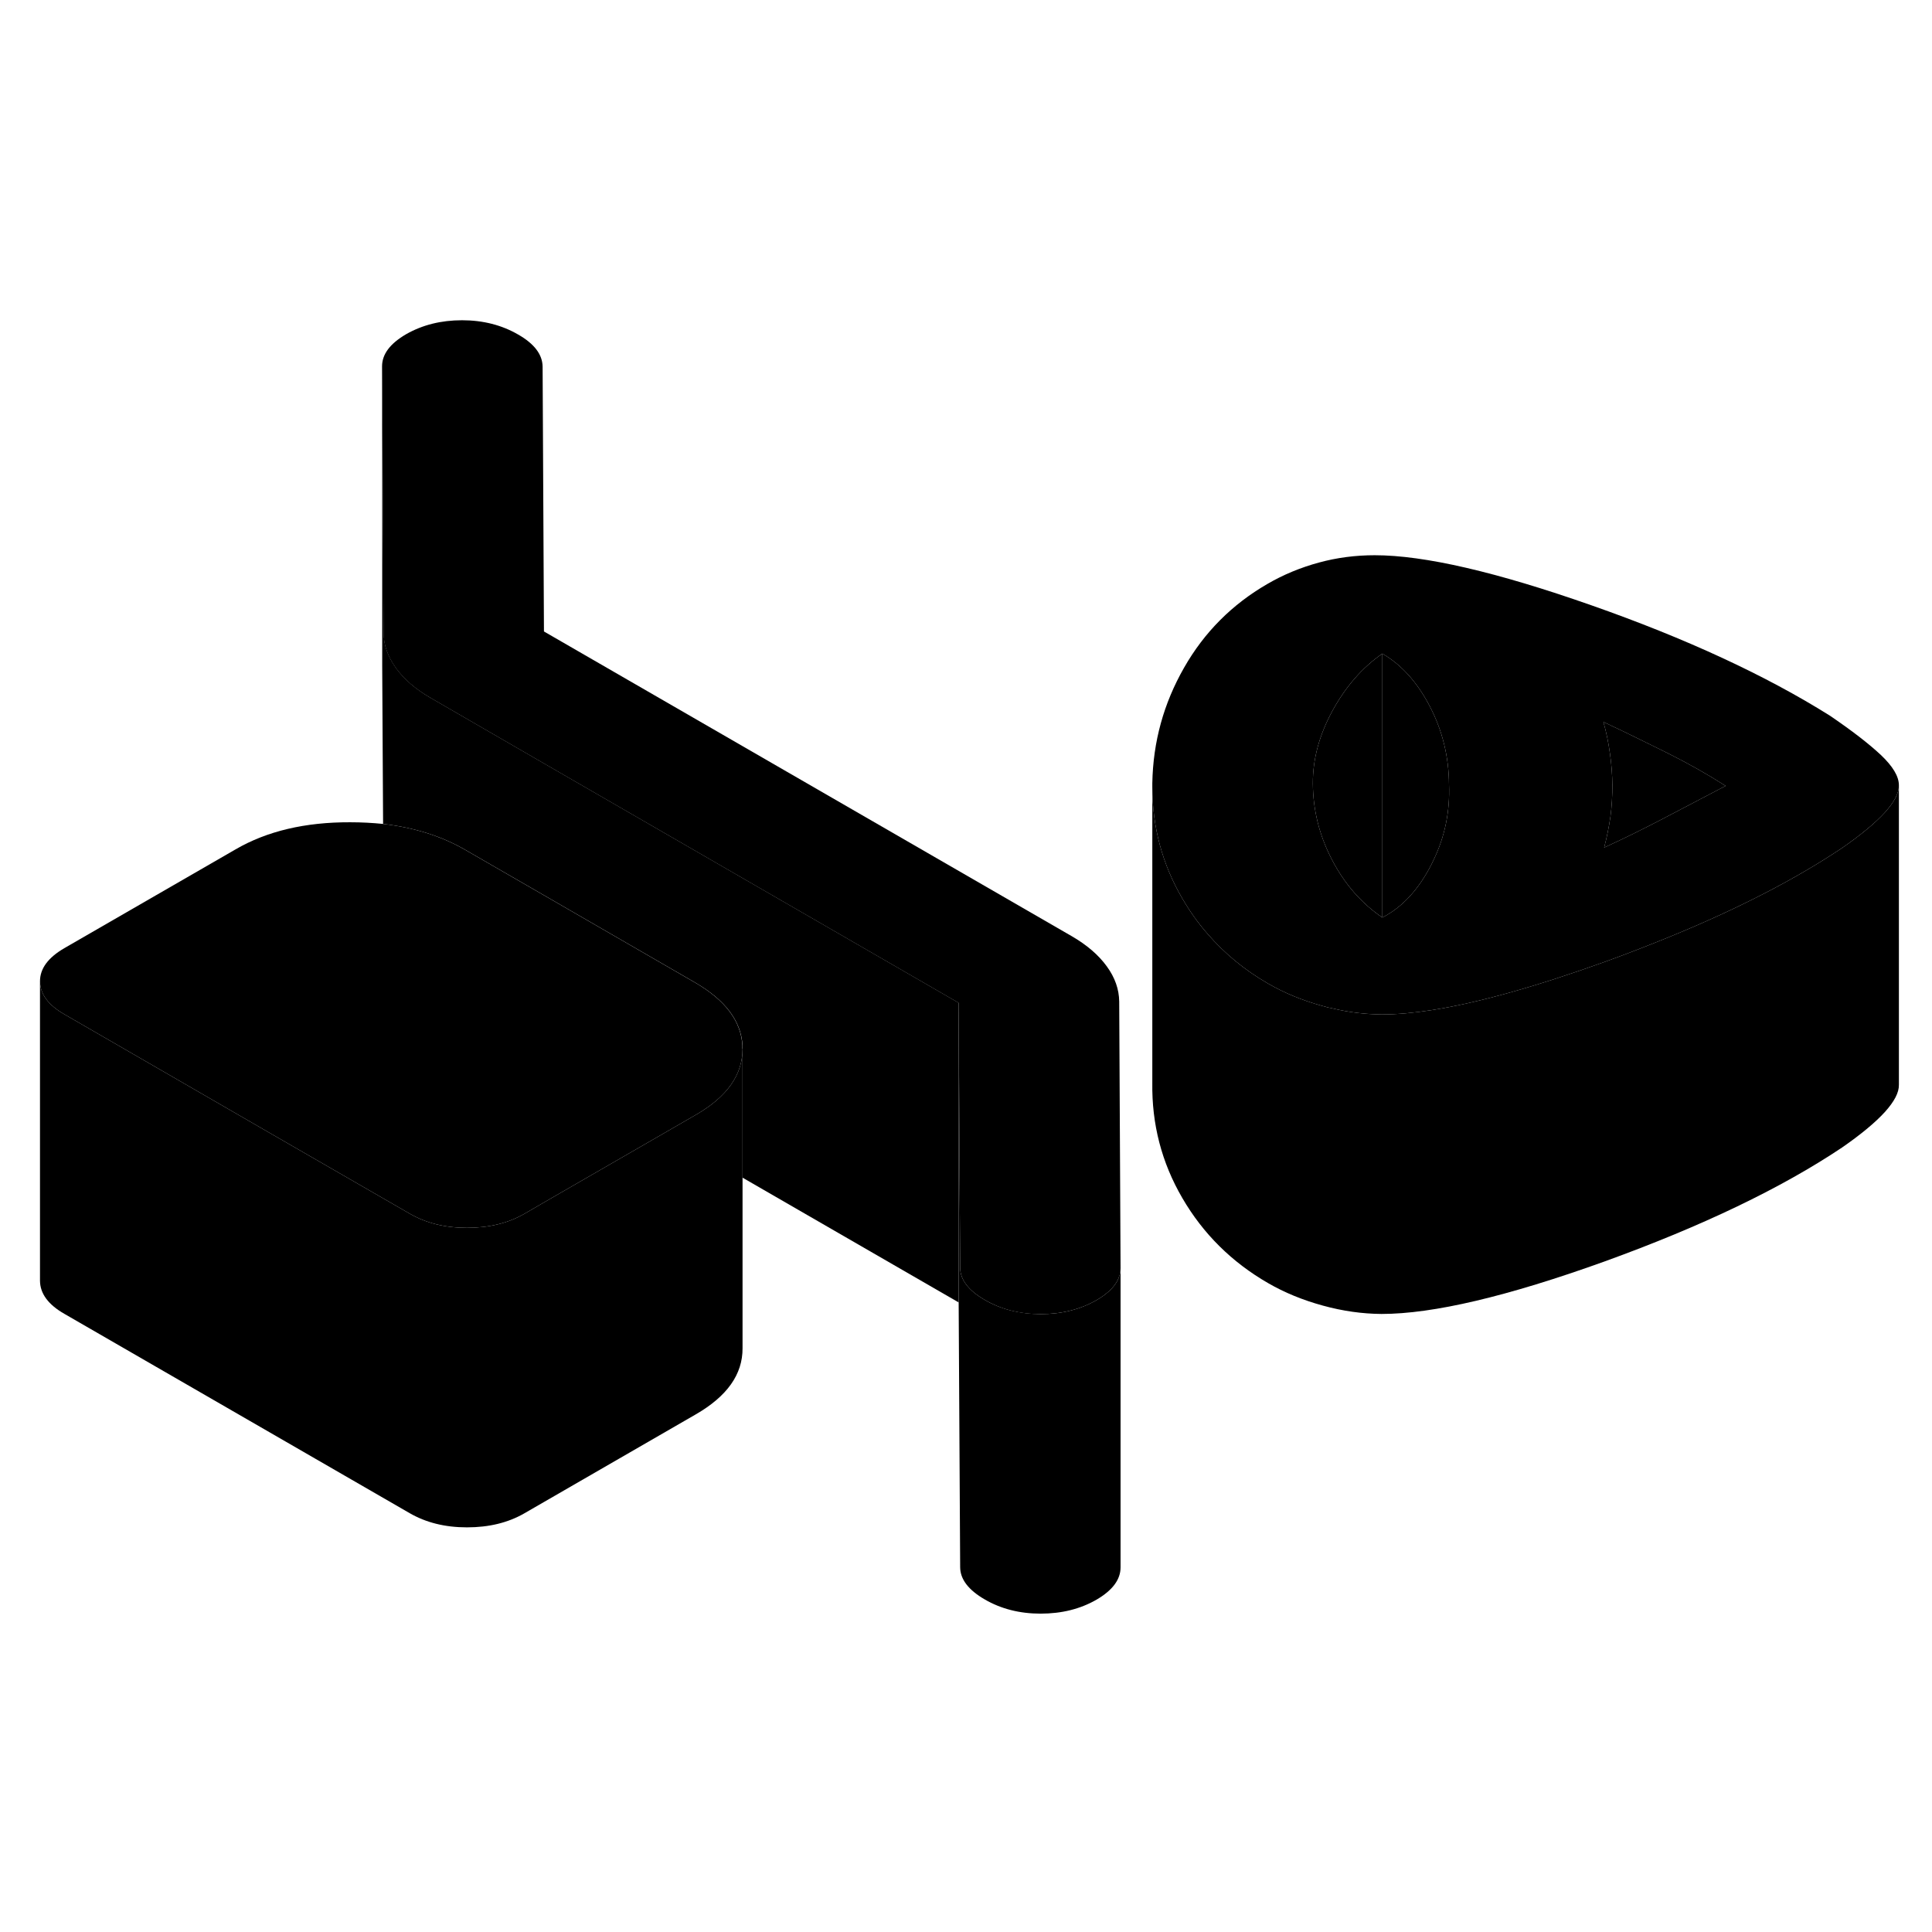 <svg width="48" height="48" viewBox="0 0 129 91" class="pr-icon-iso-duotone-secondary"
     xmlns="http://www.w3.org/2000/svg" stroke-width="1px" stroke-linecap="round" stroke-linejoin="round">
    <path d="M74.82 65.673V85.653C74.82 86.463 74.29 87.183 73.21 87.813C72.13 88.433 70.89 88.743 69.48 88.743C68.08 88.743 66.83 88.423 65.75 87.793C64.66 87.163 64.11 86.443 64.11 85.633L64.01 67.963V47.963L64.07 59.183L64.11 65.633C64.11 66.443 64.66 67.163 65.75 67.793C66.83 68.423 68.08 68.733 69.48 68.743C70.89 68.743 72.13 68.433 73.21 67.813C73.82 67.463 74.26 67.073 74.52 66.663C74.72 66.343 74.82 66.013 74.82 65.673Z" class="pr-icon-iso-duotone-primary-stroke" stroke-linejoin="round"/>
    <path d="M64.01 47.963V67.963L49.58 59.633V51.023C49.58 50.953 49.58 50.883 49.58 50.813C49.489 49.173 48.429 47.773 46.41 46.603L36.319 40.773L31.049 37.733C29.47 36.823 27.649 36.253 25.579 36.013L25.52 25.463V5.463L25.619 23.253C25.619 23.663 25.689 24.063 25.829 24.453C25.97 24.843 26.169 25.223 26.439 25.603C26.989 26.363 27.77 27.033 28.799 27.623L36.27 31.943L64.019 47.963H64.01Z" class="pr-icon-iso-duotone-primary-stroke" stroke-linejoin="round"/>
    <path d="M125.59 31.413C124.79 30.663 123.65 29.783 122.18 28.783C117.89 26.093 112.58 23.633 106.25 21.413C99.93 19.193 95.1 18.073 91.79 18.073C90.51 18.073 89.27 18.233 88.06 18.563C86.85 18.893 85.7 19.363 84.62 19.993C82.27 21.353 80.41 23.213 79.06 25.583C77.7 27.963 76.99 30.523 76.94 33.293V33.533C76.94 36.203 77.6 38.693 78.95 41.003C79.44 41.843 79.99 42.623 80.62 43.343C81.75 44.653 83.1 45.773 84.67 46.673C85.76 47.303 86.97 47.803 88.32 48.173C88.56 48.243 88.79 48.303 89.03 48.343C90.12 48.603 91.2 48.723 92.24 48.733H92.3C93.28 48.733 94.38 48.633 95.61 48.443C98.68 47.963 102.53 46.883 107.15 45.223C108.73 44.653 110.23 44.063 111.67 43.473C116.14 41.633 119.91 39.683 122.99 37.623C124.26 36.743 125.21 35.953 125.85 35.253C126.47 34.563 126.79 33.973 126.79 33.453V33.433C126.79 32.843 126.39 32.173 125.59 31.413ZM95.7 38.463C95.66 38.553 95.62 38.633 95.58 38.713C94.73 40.383 93.64 41.573 92.3 42.263C90.89 41.303 89.77 40.013 88.93 38.393C88.92 38.383 88.92 38.363 88.91 38.353C88.08 36.743 87.67 35.063 87.66 33.313C87.65 31.693 88.09 30.073 88.97 28.453C89.86 26.833 90.97 25.563 92.3 24.643C93.58 25.383 94.64 26.563 95.48 28.183C96.32 29.803 96.74 31.543 96.75 33.383C96.82 35.173 96.48 36.863 95.7 38.463ZM111.02 35.673C109.68 36.373 108.38 37.013 107.11 37.593C107.29 36.903 107.43 36.213 107.53 35.523C107.62 34.843 107.66 34.133 107.66 33.403C107.65 32.733 107.6 32.043 107.5 31.333C107.4 30.613 107.26 29.903 107.06 29.203C108.47 29.863 109.87 30.553 111.28 31.253C112.69 31.953 114 32.693 115.22 33.473C113.75 34.243 112.35 34.973 111.02 35.673Z" class="pr-icon-iso-duotone-primary-stroke" stroke-linejoin="round"/>
    <path d="M115.22 33.473C113.75 34.243 112.35 34.973 111.02 35.673C109.68 36.373 108.38 37.013 107.11 37.593C107.29 36.903 107.43 36.213 107.53 35.523C107.62 34.843 107.66 34.133 107.66 33.403C107.65 32.733 107.6 32.043 107.5 31.333C107.4 30.613 107.26 29.903 107.06 29.203C108.47 29.863 109.87 30.553 111.28 31.253C112.69 31.953 114 32.693 115.22 33.473Z" class="pr-icon-iso-duotone-primary-stroke" stroke-linejoin="round"/>
    <path d="M92.3 24.643V42.263C90.89 41.303 89.77 40.013 88.93 38.393C88.92 38.383 88.92 38.363 88.91 38.353C88.08 36.743 87.67 35.063 87.66 33.313C87.65 31.693 88.09 30.073 88.97 28.453C89.86 26.833 90.97 25.563 92.3 24.643Z" class="pr-icon-iso-duotone-primary-stroke" stroke-linejoin="round"/>
    <path d="M96.75 33.383C96.82 35.173 96.48 36.863 95.7 38.463C95.66 38.553 95.62 38.633 95.58 38.713C94.73 40.383 93.64 41.573 92.3 42.263V24.643C93.58 25.383 94.64 26.563 95.48 28.183C96.32 29.803 96.74 31.543 96.75 33.383Z" class="pr-icon-iso-duotone-primary-stroke" stroke-linejoin="round"/>
    <path d="M74.82 65.653V65.673C74.82 66.013 74.72 66.343 74.52 66.663C74.26 67.073 73.82 67.463 73.21 67.813C72.13 68.433 70.89 68.743 69.48 68.743C68.08 68.743 66.83 68.423 65.75 67.793C64.66 67.163 64.11 66.443 64.11 65.633L64.07 59.183L64.01 47.963L36.26 31.943L28.79 27.623C27.76 27.033 26.98 26.363 26.43 25.603C26.16 25.223 25.96 24.843 25.82 24.453C25.68 24.063 25.61 23.663 25.61 23.253L25.51 5.463C25.51 4.653 26.04 3.943 27.12 3.313C28.21 2.693 29.45 2.383 30.85 2.383C32.25 2.383 33.5 2.703 34.59 3.333C35.68 3.953 36.22 4.673 36.23 5.483L36.32 23.163L71.55 43.503C72.57 44.093 73.35 44.763 73.9 45.523C74.45 46.273 74.72 47.063 74.73 47.873L74.82 65.653Z" class="pr-icon-iso-duotone-primary-stroke" stroke-linejoin="round"/>
    <path d="M49.58 51.023V51.042C49.58 52.773 48.54 54.242 46.45 55.443L44.39 56.632L36.76 61.032L35 62.053C33.92 62.672 32.65 62.982 31.18 62.982C29.71 62.982 28.44 62.663 27.35 62.032L18.07 56.682L4.31 48.732C3.22 48.112 2.68 47.373 2.67 46.523C2.67 45.672 3.21 44.943 4.29 44.312L15.73 37.712C17.83 36.492 20.38 35.892 23.38 35.903C24.14 35.903 24.87 35.943 25.57 36.013C27.64 36.252 29.46 36.822 31.04 37.732L36.31 40.773L46.4 46.602C48.42 47.773 49.48 49.172 49.57 50.812C49.57 50.883 49.57 50.953 49.57 51.023H49.58Z" class="pr-icon-iso-duotone-primary-stroke" stroke-linejoin="round"/>
    <path d="M49.58 51.042V71.022C49.59 72.763 48.55 74.233 46.45 75.442L35 82.052C33.92 82.672 32.65 82.982 31.18 82.982C29.71 82.982 28.44 82.662 27.35 82.032L4.31 68.732C3.22 68.112 2.68 67.373 2.67 66.522V46.523C2.68 47.373 3.22 48.112 4.31 48.732L18.07 56.682L27.35 62.032C28.44 62.663 29.71 62.982 31.18 62.982C32.65 62.982 33.92 62.672 35 62.053L36.76 61.032L44.39 56.632L46.45 55.443C48.54 54.242 49.58 52.773 49.58 51.042Z" class="pr-icon-iso-duotone-primary-stroke" stroke-linejoin="round"/>
    <path d="M126.79 33.453V53.433C126.8 53.953 126.48 54.553 125.85 55.253C125.21 55.953 124.26 56.743 122.99 57.623C118.92 60.343 113.64 62.873 107.15 65.223C100.65 67.563 95.69 68.733 92.24 68.733C90.97 68.723 89.66 68.543 88.32 68.173C86.97 67.803 85.76 67.303 84.67 66.673C82.24 65.273 80.33 63.373 78.95 61.003C77.56 58.623 76.9 56.053 76.94 53.293V33.533C76.94 36.203 77.6 38.693 78.95 41.003C79.44 41.843 79.99 42.623 80.62 43.343C81.75 44.653 83.1 45.773 84.67 46.673C85.76 47.303 86.97 47.803 88.32 48.173C88.56 48.243 88.79 48.303 89.03 48.343C90.12 48.603 91.2 48.723 92.24 48.733H92.3C93.28 48.733 94.38 48.633 95.61 48.443C98.68 47.963 102.53 46.883 107.15 45.223C108.73 44.653 110.23 44.063 111.67 43.473C116.14 41.633 119.91 39.683 122.99 37.623C124.26 36.743 125.21 35.953 125.85 35.253C126.47 34.563 126.79 33.973 126.79 33.453Z" class="pr-icon-iso-duotone-primary-stroke" stroke-linejoin="round"/>
</svg>